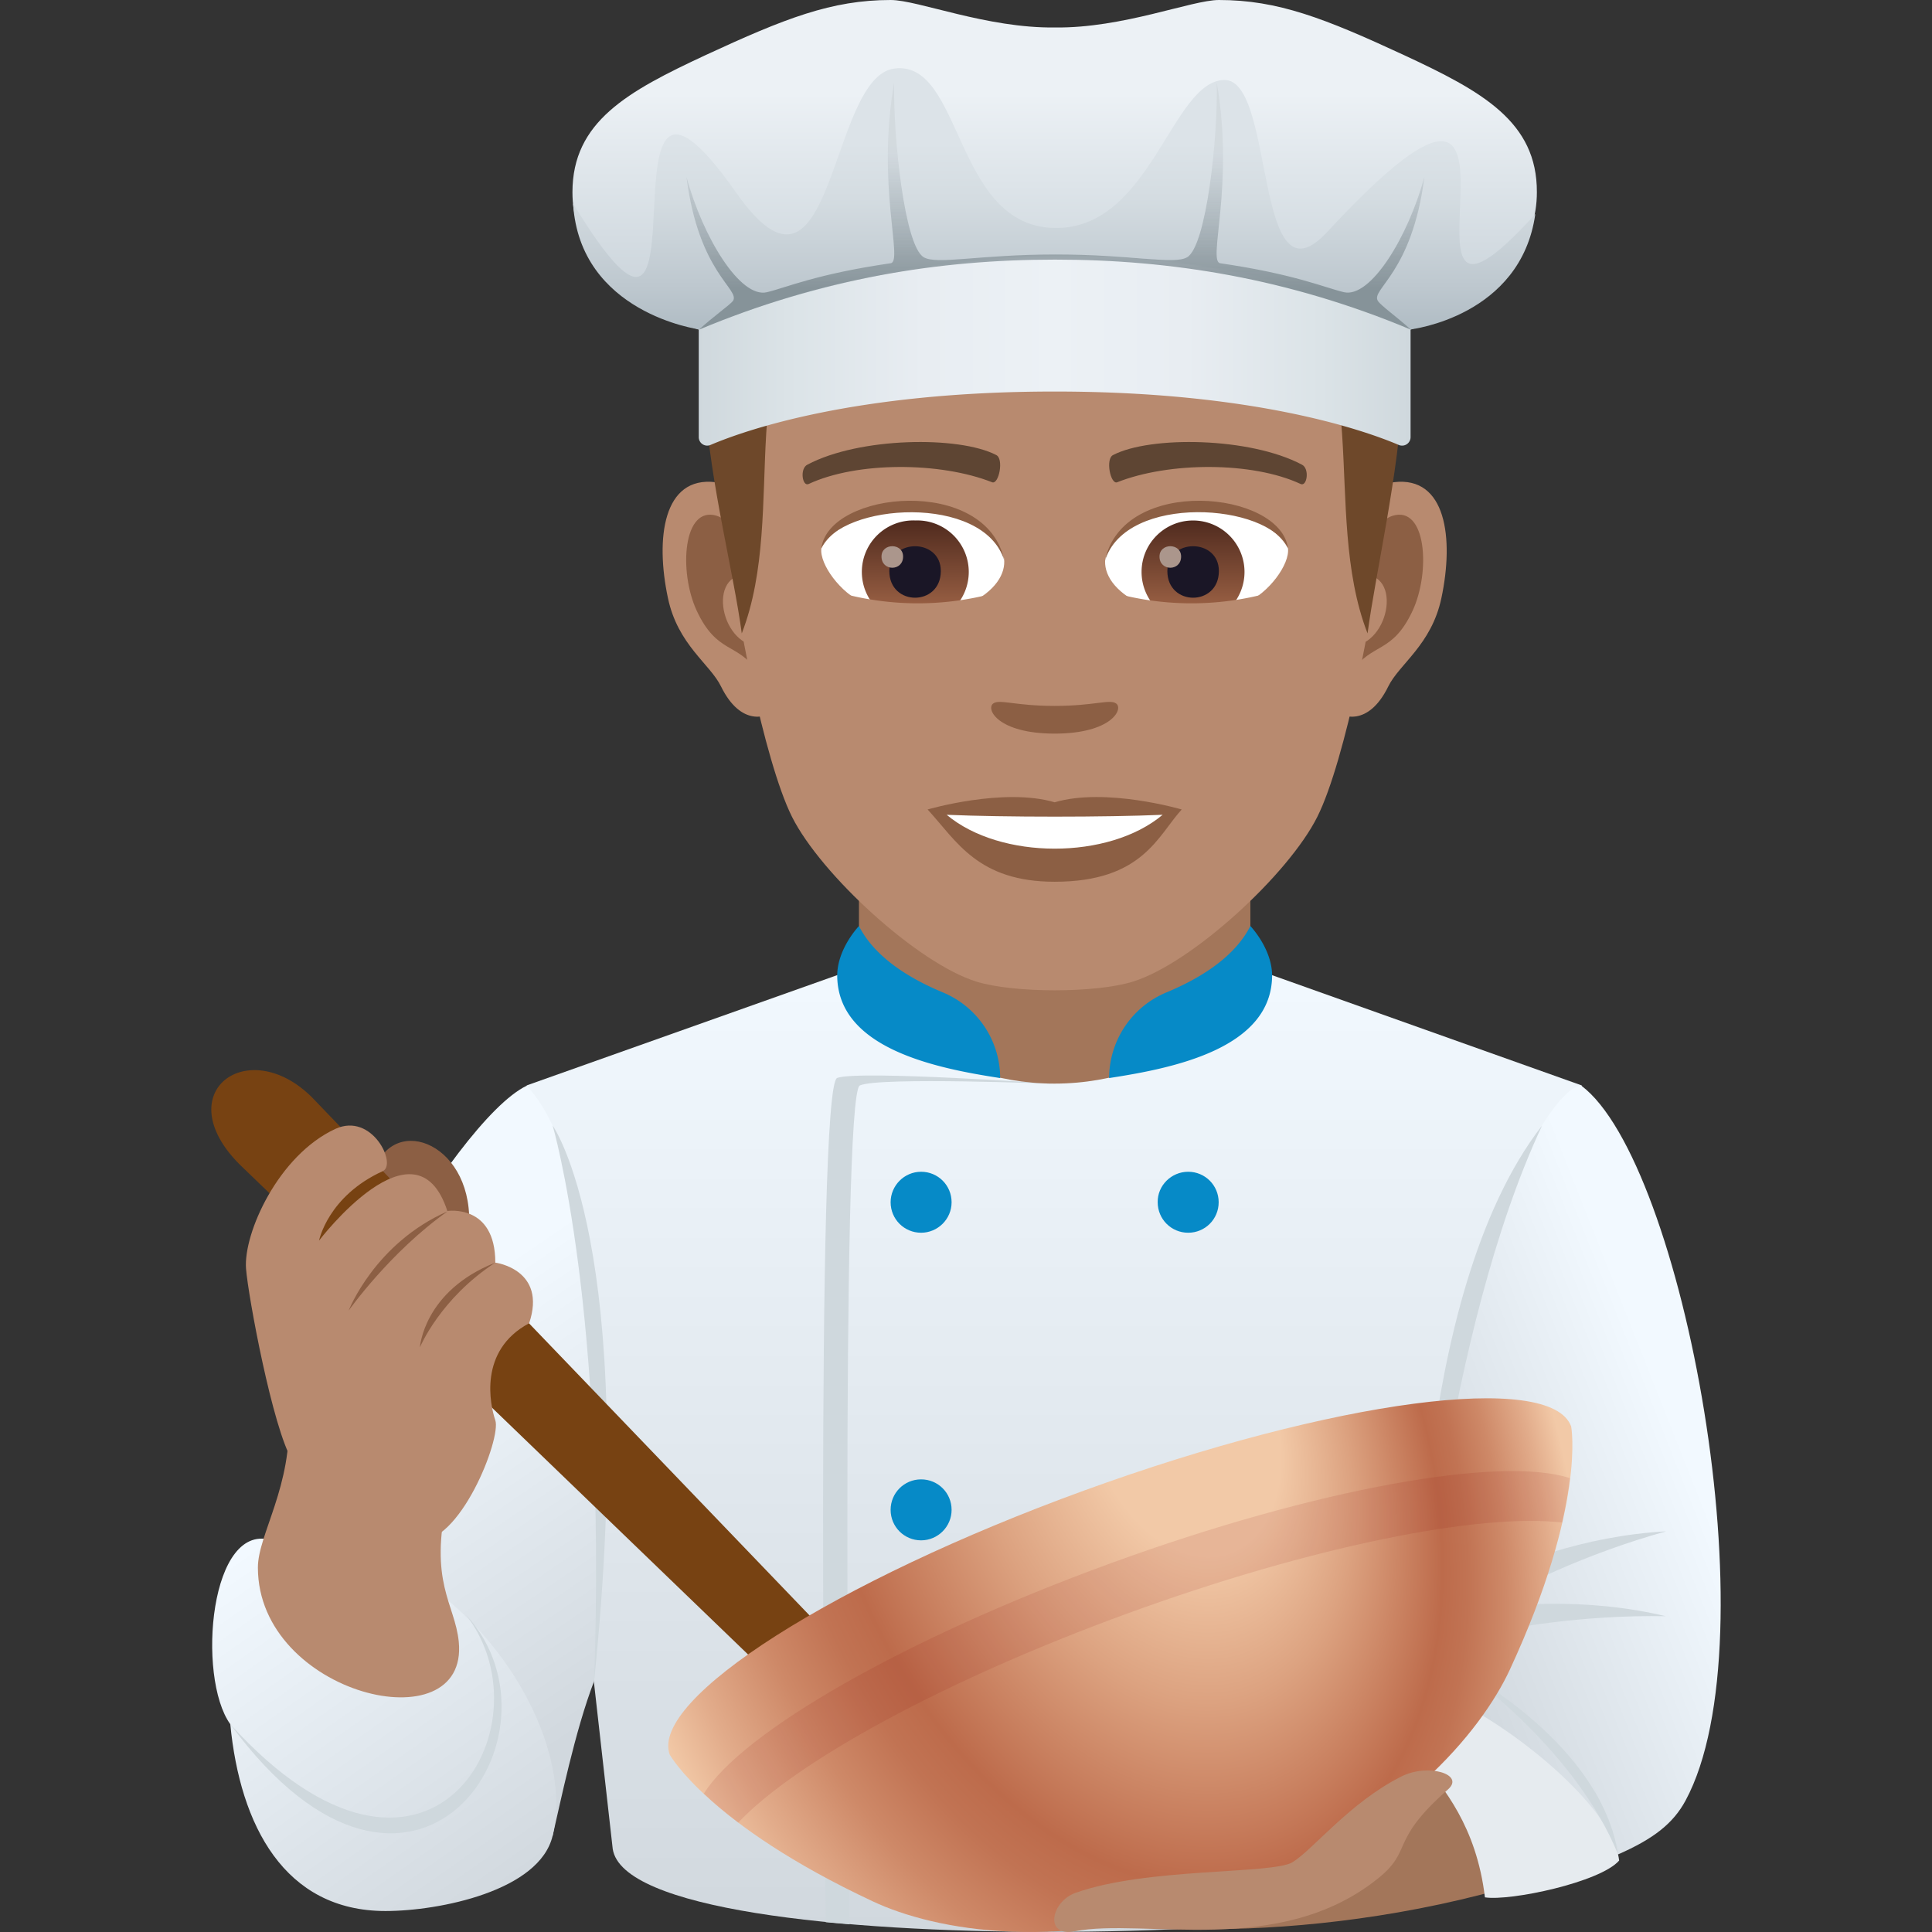 <svg xmlns="http://www.w3.org/2000/svg" xml:space="preserve" style="enable-background:new 0 0 64 64" viewBox="0 0 64 64"><rect x="0" y="0" width="64" height="64" fill="#333333" stroke="none"/><linearGradient id="a" x1="34.922" x2="34.922" y1="63.996" y2="31.706" gradientUnits="userSpaceOnUse"><stop offset="0" style="stop-color:#d1d8de"/><stop offset="1" style="stop-color:#f2f9ff"/></linearGradient><path d="M40.46 31.706H29.414l-11.967 4.25 2.85 25.29c.3 2 7.497 2.75 14.495 2.75 6.998 0 15.275-.75 15.575-2.75l2.03-25.29-11.937-4.25z" style="fill:url(#a)"/><path d="M27.734 35.707c.73-.26 7.237.199 7.237.199s-5.847-.239-6.487.051c-.65.29-.34 27.789-.34 27.789l-.79-.07c-.01-.01-.35-27.709.38-27.969z" style="fill:#cfd8dd"/><path d="M30.513 38.816c.56 0 1.01.45 1.01 1.01s-.46 1.01-1.01 1.01c-.56 0-1.01-.45-1.01-1.01 0-.55.45-1.01 1.01-1.01m8.847 0c.56 0 1.01.45 1.01 1.01s-.45 1.01-1.01 1.01-1.01-.45-1.01-1.01c-.01-.55.45-1.01 1.01-1.01m-8.847 10.19c.56 0 1.01.45 1.01 1.01s-.46 1.01-1.01 1.01c-.56 0-1.01-.45-1.01-1.01s.45-1.01 1.01-1.01" style="fill:#068ac7"/><path d="M28.454 33.026s2.441 2.87 6.478 2.87c4.042 0 6.488-2.87 6.488-2.87v-5.5H28.454v5.5z" style="fill:#a3765a"/><path d="M41.42 30.676c-.522 1.03-1.662 1.733-2.773 2.196a3.079 3.079 0 0 0-1.906 2.84c2.132-.326 5.399-.981 5.399-3.408-.01-.89-.72-1.628-.72-1.628zm-12.966 0c.521 1.03 1.662 1.733 2.773 2.196a3.079 3.079 0 0 1 1.905 2.84c-2.132-.326-5.398-.981-5.398-3.408.01-.89.72-1.628.72-1.628z" style="fill:#068ac7"/><linearGradient id="b" x1="21.101" x2="13.038" y1="56.092" y2="44.217" gradientUnits="userSpaceOnUse"><stop offset="0" style="stop-color:#d1d8de"/><stop offset="1" style="stop-color:#f2f9ff"/></linearGradient><path d="M17.447 35.966C15.018 37.136 9.6 46.622 9.06 51.042c.93 5.726 6.1 10.56 9.248 9.768.242-1.035.739-3.477 1.373-5.12.336-5.674.637-16.682-2.233-19.724z" style="fill:url(#b)"/><linearGradient id="c" x1="16.395" x2="8.061" y1="63.235" y2="51.402" gradientUnits="userSpaceOnUse"><stop offset="0" style="stop-color:#d1d8de"/><stop offset="1" style="stop-color:#f2f9ff"/></linearGradient><path d="M9.06 51.042c-2.112-.75-2.556 4.513-1.431 6.075.323 3.347 1.79 6.188 5.141 6.188 1.785 0 5.11-.667 5.537-2.495.945-4.042-3.97-10.417-9.248-9.768z" style="fill:url(#c)"/><path d="M15.447 53.508C18.31 57.22 14.15 64.3 7.63 57.118c6.073 8.253 11.422.323 7.819-3.61zm2.86-16.223s1.802 6.088 1.373 18.406c1.488-14.386-1.373-18.406-1.373-18.406z" style="fill:#cfd8dd"/><path d="M14.828 49.616c-2.429 1.17-4.728-7.18-5.268-2.76.141 2.355-1.018 3.98-1.017 5.071.002 4.222 6.997 5.887 6.654 2.456-.127-1.267-1.007-1.954-.369-4.767z" style="fill:#b88a6f"/><linearGradient id="d" x1="46.652" x2="55.652" y1="51.193" y2="47.63" gradientUnits="userSpaceOnUse"><stop offset="0" style="stop-color:#d1d8de"/><stop offset="1" style="stop-color:#f2f9ff"/></linearGradient><path d="M52.386 35.966c3.37 2.53 6.328 18.34 3.45 23.68-.407.753-1.049 1.263-2.236 1.784-12.083-5.328-3.142-25.534-1.214-25.464z" style="fill:url(#d)"/><path d="M48.84 57.198s3.017 4.85.248 5.558c-3.745.96-7.302 1.203-9.727 1.14-2.14-2.64 9.48-6.698 9.48-6.698z" style="fill:#a3765a"/><path d="M47.085 55.926c1.84.347 6.322 3.657 6.551 5.707-.624.72-3.608 1.35-4.446 1.219-.563-4.709-4.389-5.1-2.105-6.926z" style="fill:#e6ebef"/><path d="M46.988 55.194s.87-11.03 4.096-17.909c-4.392 5.655-4.096 17.909-4.096 17.909z" style="fill:#cfd8dd"/><path d="m45.487 54.401.575.76s3.866-2.976 9.129-4.433c-5.412.293-9.704 3.673-9.704 3.673z" style="fill:#cfd8dd"/><path d="m44.823 54.304.338.89s4.558-1.75 10.02-1.655c-5.283-1.256-10.358.765-10.358.765zm3.79 1.136s3.602 2.564 4.987 5.99c-.552-3.613-4.987-5.99-4.987-5.99z" style="fill:#cfd8dd"/><path d="M12.459 38.616c.78-1.78 3.469-.54 3.039 2.42-.17 1.19-3.509-1.33-3.04-2.42z" style="fill:#8c5f44"/><path d="m7.94 38.576 19.454 18.75 1.51-1.64-18.564-19.33c-2.12-2.12-4.789-.17-2.4 2.22z" style="fill:#774212"/><path d="M17.527 43.836c-1.69.9-1.29 2.71-1.12 3.21.21.6-1.189 4.16-2.599 3.99-1.35-.17-3.508-1.63-4.128-2.66-.65-1.07-1.46-5.44-1.53-6.35-.09-1.17 1.07-3.76 2.96-4.63 1.219-.56 2.049 1.18 1.569 1.4-1.82.83-2.11 2.3-2.11 2.3s3.2-4.21 4.25-.98c0 0 1.589-.25 1.589 1.71.01 0 1.72.23 1.12 2.01z" style="fill:#b88a6f"/><path d="M11.55 43.416s.859-2.23 3.278-3.29c-1.91 1.35-3.279 3.29-3.279 3.29zm2.359 1.22s.12-1.87 2.499-2.81c-1.83 1.19-2.5 2.81-2.5 2.81z" style="fill:#8c5f44"/><radialGradient id="e" cx="-112.388" cy="411.157" r="15.889" fx="-107.331" fy="411.752" gradientTransform="matrix(.939 -.342 -.511 -1.406 351.224 588.894)" gradientUnits="userSpaceOnUse"><stop offset=".19" style="stop-color:#f2c9a7"/><stop offset=".38" style="stop-color:#dca280"/><stop offset=".617" style="stop-color:#bd6b4b"/><stop offset=".684" style="stop-color:#c17353"/><stop offset=".786" style="stop-color:#ce8968"/><stop offset=".912" style="stop-color:#e2ac8b"/><stop offset="1" style="stop-color:#f2c9a7"/></radialGradient><path d="M35.912 49.376c-8.248 3-14.396 6.91-13.726 8.75 0 0 1.28 2.31 6.728 4.86 2.02.95 6.298 1.8 11.866-.23 5.578-2.03 8.307-5.44 9.237-7.45 2.53-5.46 2.03-8.05 2.03-8.05-.66-1.84-7.888-.88-16.135 2.12z" style="fill:url(#e)"/><path d="M36.791 51.786c-6.827 2.49-12.206 5.59-13.475 7.63.3.29.68.61 1.14.96 1.889-2.01 6.827-4.72 12.925-6.94 6.098-2.22 11.627-3.32 14.366-3 .13-.57.21-1.06.26-1.47-2.27-.75-8.388.33-15.216 2.82z" style="opacity:.1;fill:#870000"/><path d="M42.82 61.686c-.67.41-4.83.17-7.198 1.02-.81.29-1.04 1.47-.02 1.27 2.309-.45 6.768.88 10.047-1.75 1.18-.95.35-1.22 2.319-2.95.57-.5-.67-.88-1.56-.42-1.69.85-2.929 2.43-3.589 2.83zm3.355-45.713c-1.74.21-2.996 6.03-1.9 7.566.153.214 1.049.557 1.713-.799.369-.75 1.43-1.377 1.76-2.926.421-1.984.158-4.05-1.573-3.841zm-22.475 0c1.74.21 2.995 6.03 1.9 7.566-.154.214-1.05.557-1.715-.799-.367-.75-1.43-1.377-1.758-2.926-.423-1.984-.159-4.05 1.573-3.841z" style="fill:#b88a6f"/><path d="M46.128 17.087c-.454.143-.95.835-1.218 1.983 1.587-.34 1.19 2.3-.19 2.349.014.266.032.538.065.826.663-.963 1.339-.577 2.008-2.011.602-1.292.46-3.498-.665-3.147zm-21.164 1.98c-.27-1.147-.764-1.837-1.218-1.98-1.122-.352-1.268 1.854-.665 3.146.669 1.434 1.345 1.047 2.01 2.011.032-.287.05-.56.061-.827-1.364-.064-1.755-2.672-.188-2.35z" style="fill:#8c5f44"/><path d="M34.936 4.78c-7.537 0-11.168 5.698-10.714 13.62.09 1.594 1.081 6.793 2.014 8.658.956 1.908 4.152 4.85 6.11 5.46 1.237.383 3.946.383 5.182 0 1.958-.61 5.156-3.552 6.11-5.46.936-1.865 1.924-7.063 2.013-8.658.457-7.921-3.174-13.62-10.715-13.62z" style="fill:#b88a6f"/><path d="M43.127 15.392c-1.724-.914-5.022-.958-6.252-.32-.264.12-.09.985.132.904 1.712-.678 4.475-.692 6.079.057.214.097.302-.515.041-.641zm-16.38 0c1.724-.914 5.022-.958 6.252-.32.263.12.09.985-.132.904-1.715-.678-4.474-.692-6.08.057-.212.097-.3-.515-.04-.641z" style="fill:#5e4533"/><path d="M36.971 23.302c-.215-.15-.72.082-2.034.082-1.312 0-1.818-.231-2.033-.082-.258.182.152 1 2.033 1 1.882 0 2.293-.818 2.034-1z" style="fill:#8c5f44"/><path d="M33.26 18.498c.063.5-.275 1.09-1.212 1.534-.596.282-1.836.614-3.464-.073-.729-.308-1.44-1.264-1.376-1.794.883-1.663 5.226-1.906 6.052.333z" style="fill:#fff"/><linearGradient id="f" x1="-1209.547" x2="-1209.547" y1="171.199" y2="170.68" gradientTransform="translate(7977.155 -1104.145) scale(6.57)" gradientUnits="userSpaceOnUse"><stop offset="0" style="stop-color:#a6694a"/><stop offset="1" style="stop-color:#4f2a1e"/></linearGradient><path d="M30.314 17.242a1.706 1.706 0 1 1 0 3.409 1.706 1.706 0 1 1 0-3.41z" style="fill:url(#f)"/><path d="M29.46 18.915c0 1.18 1.706 1.18 1.706 0 0-1.094-1.706-1.094-1.706 0z" style="fill:#1a1626"/><path d="M29.201 18.436c0 .495.715.495.715 0 0-.456-.715-.456-.715 0z" style="fill:#ab968c"/><path d="M33.268 18.564c-.693-2.224-5.418-1.895-6.06-.4.238-1.915 5.47-2.421 6.06.4z" style="fill:#8c5f44"/><path d="M36.615 18.498c-.064.5.274 1.09 1.212 1.534.595.282 1.834.614 3.462-.073.731-.308 1.441-1.264 1.377-1.794-.882-1.663-5.226-1.906-6.051.333z" style="fill:#fff"/><linearGradient id="g" x1="-1210.843" x2="-1210.843" y1="171.199" y2="170.68" gradientTransform="translate(7994.886 -1104.145) scale(6.57)" gradientUnits="userSpaceOnUse"><stop offset="0" style="stop-color:#a6694a"/><stop offset="1" style="stop-color:#4f2a1e"/></linearGradient><path d="M39.522 17.242a1.705 1.705 0 1 1-1.706 1.703c0-.94.764-1.703 1.706-1.703z" style="fill:url(#g)"/><path d="M38.67 18.915c0 1.18 1.707 1.18 1.707 0 0-1.094-1.707-1.094-1.707 0z" style="fill:#1a1626"/><path d="M38.41 18.436c0 .495.716.495.716 0 0-.456-.716-.456-.716 0z" style="fill:#ab968c"/><path d="M36.607 18.564c.691-2.222 5.413-1.904 6.059-.4-.24-1.915-5.47-2.421-6.06.4z" style="fill:#8c5f44"/><path d="m43.91 7.157-1.716 2.076c3.473 2.13 1.53 7.695 3.108 11.75.538-4.045 3.05-12.868-1.392-13.826zM25.895 8.184l1.715 1.05c-3.473 2.13-1.46 7.695-3.038 11.749-.537-4.045-3.118-11.841 1.323-12.8z" style="fill:#6e482a"/><path d="M42.092 8.646c2.206-.009 2.425 3.596 2.425 3.596s.662-4.105-2.14-4.105l-.285.509z" style="fill:#52351f"/><path d="M42.97 7.805c1.725-.18 2.143 2.621 2.143 2.621s.237-3.26-1.954-3.041l-.188.42z" style="fill:#52351f"/><path d="M43.909 7.157s-2.57-4.482-9.007-4.482c-6.987 0-11.393 3.132-11.542 9.195 4.28-4.22 15.554 2.34 20.549-4.713z" style="fill:#805837"/><path d="M43.909 7.157c-.66-2.07-4.164-4.482-9.007-4.482 2.684.19 6.223 1.52 6.587 2.36 0 0-3.713-2.002-8.723-1.124 4.594-.209 7.627 2.712 6.336 2.727-1.258.016-5.928.173-8.7 1.881 1.783-.12 5.303.839 5.143.9-3.549 1.374-10.671-1.892-12.134 2.45 5.5-4.712 15.994 2.877 20.498-4.712z" style="fill:#6e482a"/><path d="M43.909 7.157c-3.672 8.68-20.174-1.027-19.79 6.242-1.685-8.341 14.359 1.946 19.79-6.242z" style="fill:#52351f"/><path d="M42.904 8.457C41.158 5.031 35.498 3.8 35.498 3.8s5.917.338 7.866 4.2l-.46.458zm-.897.776c-1.625-1.522-9.465-.986-9.465-.986s5.715-1.724 10.086.489l-.62.497z" style="fill:#52351f"/><path d="M23.71 10.548s.769-6.236 11.488-5.77c-8.813 1.221-11.488 5.77-11.488 5.77z" style="fill:#6e482a"/><path d="M24.373 10.19s4.246-5.558 13.57-4.156c-7.78-.227-13.57 4.156-13.57 4.156zm-.233-1.942s4.66-5.243 12.305-5.155C27.613 1.919 24.14 8.248 24.14 8.248z" style="fill:#916643"/><path d="M34.937 26.577c-1.694-.499-4.209.238-4.209.238.958 1.04 1.658 2.394 4.209 2.394 2.922 0 3.42-1.536 4.209-2.394 0 0-2.515-.739-4.21-.238z" style="fill:#8c5f44"/><path d="M31.36 26.991c1.777 1.492 5.367 1.5 7.154 0-1.893.082-5.247.082-7.155 0z" style="fill:#fff"/><linearGradient id="h" x1="23.146" x2="46.727" y1="55.699" y2="55.699" gradientTransform="matrix(1 0 0 -1 0 66)" gradientUnits="userSpaceOnUse"><stop offset="0" style="stop-color:#cfd8dd"/><stop offset=".125" style="stop-color:#dbe3e7"/><stop offset=".316" style="stop-color:#e8edf2"/><stop offset=".5" style="stop-color:#ecf1f5"/><stop offset=".684" style="stop-color:#e8edf2"/><stop offset=".875" style="stop-color:#dbe3e7"/><stop offset="1" style="stop-color:#cfd8dd"/></linearGradient><path d="M34.937 5.84c-7.94 0-11.79 4.54-11.79 4.54v4.097a.28.28 0 0 0 .39.262c1.136-.484 4.776-1.769 11.4-1.769 6.618 0 10.263 1.286 11.4 1.77a.281.281 0 0 0 .39-.263V10.38s-3.85-4.54-11.79-4.54" style="fill:url(#h)"/><linearGradient id="i" x1="34.937" x2="34.937" y1="55.08" y2="66" gradientTransform="matrix(1 0 0 -1 0 66)" gradientUnits="userSpaceOnUse"><stop offset="0" style="stop-color:#c5cfd6"/><stop offset=".715" style="stop-color:#ecf1f5"/></linearGradient><path d="M46.498 1.82C43.888.61 42.337 0 40.38 0c-.906 0-3.185.94-5.433.91C32.69.94 30.41 0 29.505 0c-1.957 0-3.507.61-6.12 1.82-2.601 1.21-4.422 2.21-4.422 4.55 0 3.32 4.183 4.55 4.183 4.55s11.864-5.46 23.581 0c0 0 4.184-1.23 4.184-4.55.01-2.34-1.81-3.34-4.413-4.55" style="fill:url(#i)"/><linearGradient id="j" x1="34.921" x2="34.921" y1="55.09" y2="63.741" gradientTransform="matrix(1 0 0 -1 0 66)" gradientUnits="userSpaceOnUse"><stop offset="0" style="stop-color:#b0bcc4"/><stop offset=".169" style="stop-color:#bec8cf"/><stop offset=".502" style="stop-color:#d4dce1"/><stop offset=".715" style="stop-color:#dce3e8"/></linearGradient><path d="M43.97 7.68c-2.456 2.65-1.707-5.06-3.414-5.03-1.758.03-2.435 4.98-5.64 4.9-3.33-.07-3.018-5.57-5.286-5.28-2.196.27-1.988 8.75-5.245 4.11-5.027-7.16-.427 8.55-5.401.36.218 3.64 4.173 4.17 4.173 4.17 2.33-1.22 13.539-4.83 23.58 0 0 0 3.643-.42 4.122-3.82-5.786 6.4 1.478-8.44-6.89.59z" style="fill:url(#j)"/><linearGradient id="k" x1="34.963" x2="34.963" y1="55.08" y2="63.26" gradientTransform="matrix(1 0 0 -1 0 66)" gradientUnits="userSpaceOnUse"><stop offset=".158" style="stop-color:#869399"/><stop offset=".297" style="stop-color:#919da3;stop-opacity:.862"/><stop offset=".543" style="stop-color:#aeb8be;stop-opacity:.62"/><stop offset=".715" style="stop-color:#c7ced4;stop-opacity:.45"/></linearGradient><path d="M23.157 10.92c4.058-1.7 7.95-2.32 11.79-2.32s7.732.62 11.79 2.32c-.436-.4-.998-.8-1.092-.95-.25-.39 1.134-.91 1.54-4.11-.54 1.99-1.78 4.02-2.664 3.82-.634-.15-1.634-.6-4.1-.96-.427-.06.479-2.57-.114-5.98.041 1.82-.344 5.4-.979 5.78-.437.26-1.81-.09-4.36-.09-2.55 0-3.934.35-4.37.09-.635-.38-1.01-3.96-.979-5.78-.593 3.41.312 5.92-.114 5.98-2.477.36-3.466.81-4.1.96-.885.21-2.123-1.82-2.665-3.82.406 3.2 1.79 3.72 1.54 4.11-.124.15-.697.55-1.123.95z" style="fill:url(#k)"/><path d="M33.038 19.62a9.663 9.663 0 0 1-5.63-.11l-.292 1.441c2.025.653 4.144.694 6.183.121l-.26-1.451zm9.429-.11a9.67 9.67 0 0 1-5.632.11c-.088.484-.174.968-.26 1.452 2.039.573 4.158.532 6.183-.12-.096-.482-.194-.962-.291-1.443z" style="fill:#b88a6f"/></svg>